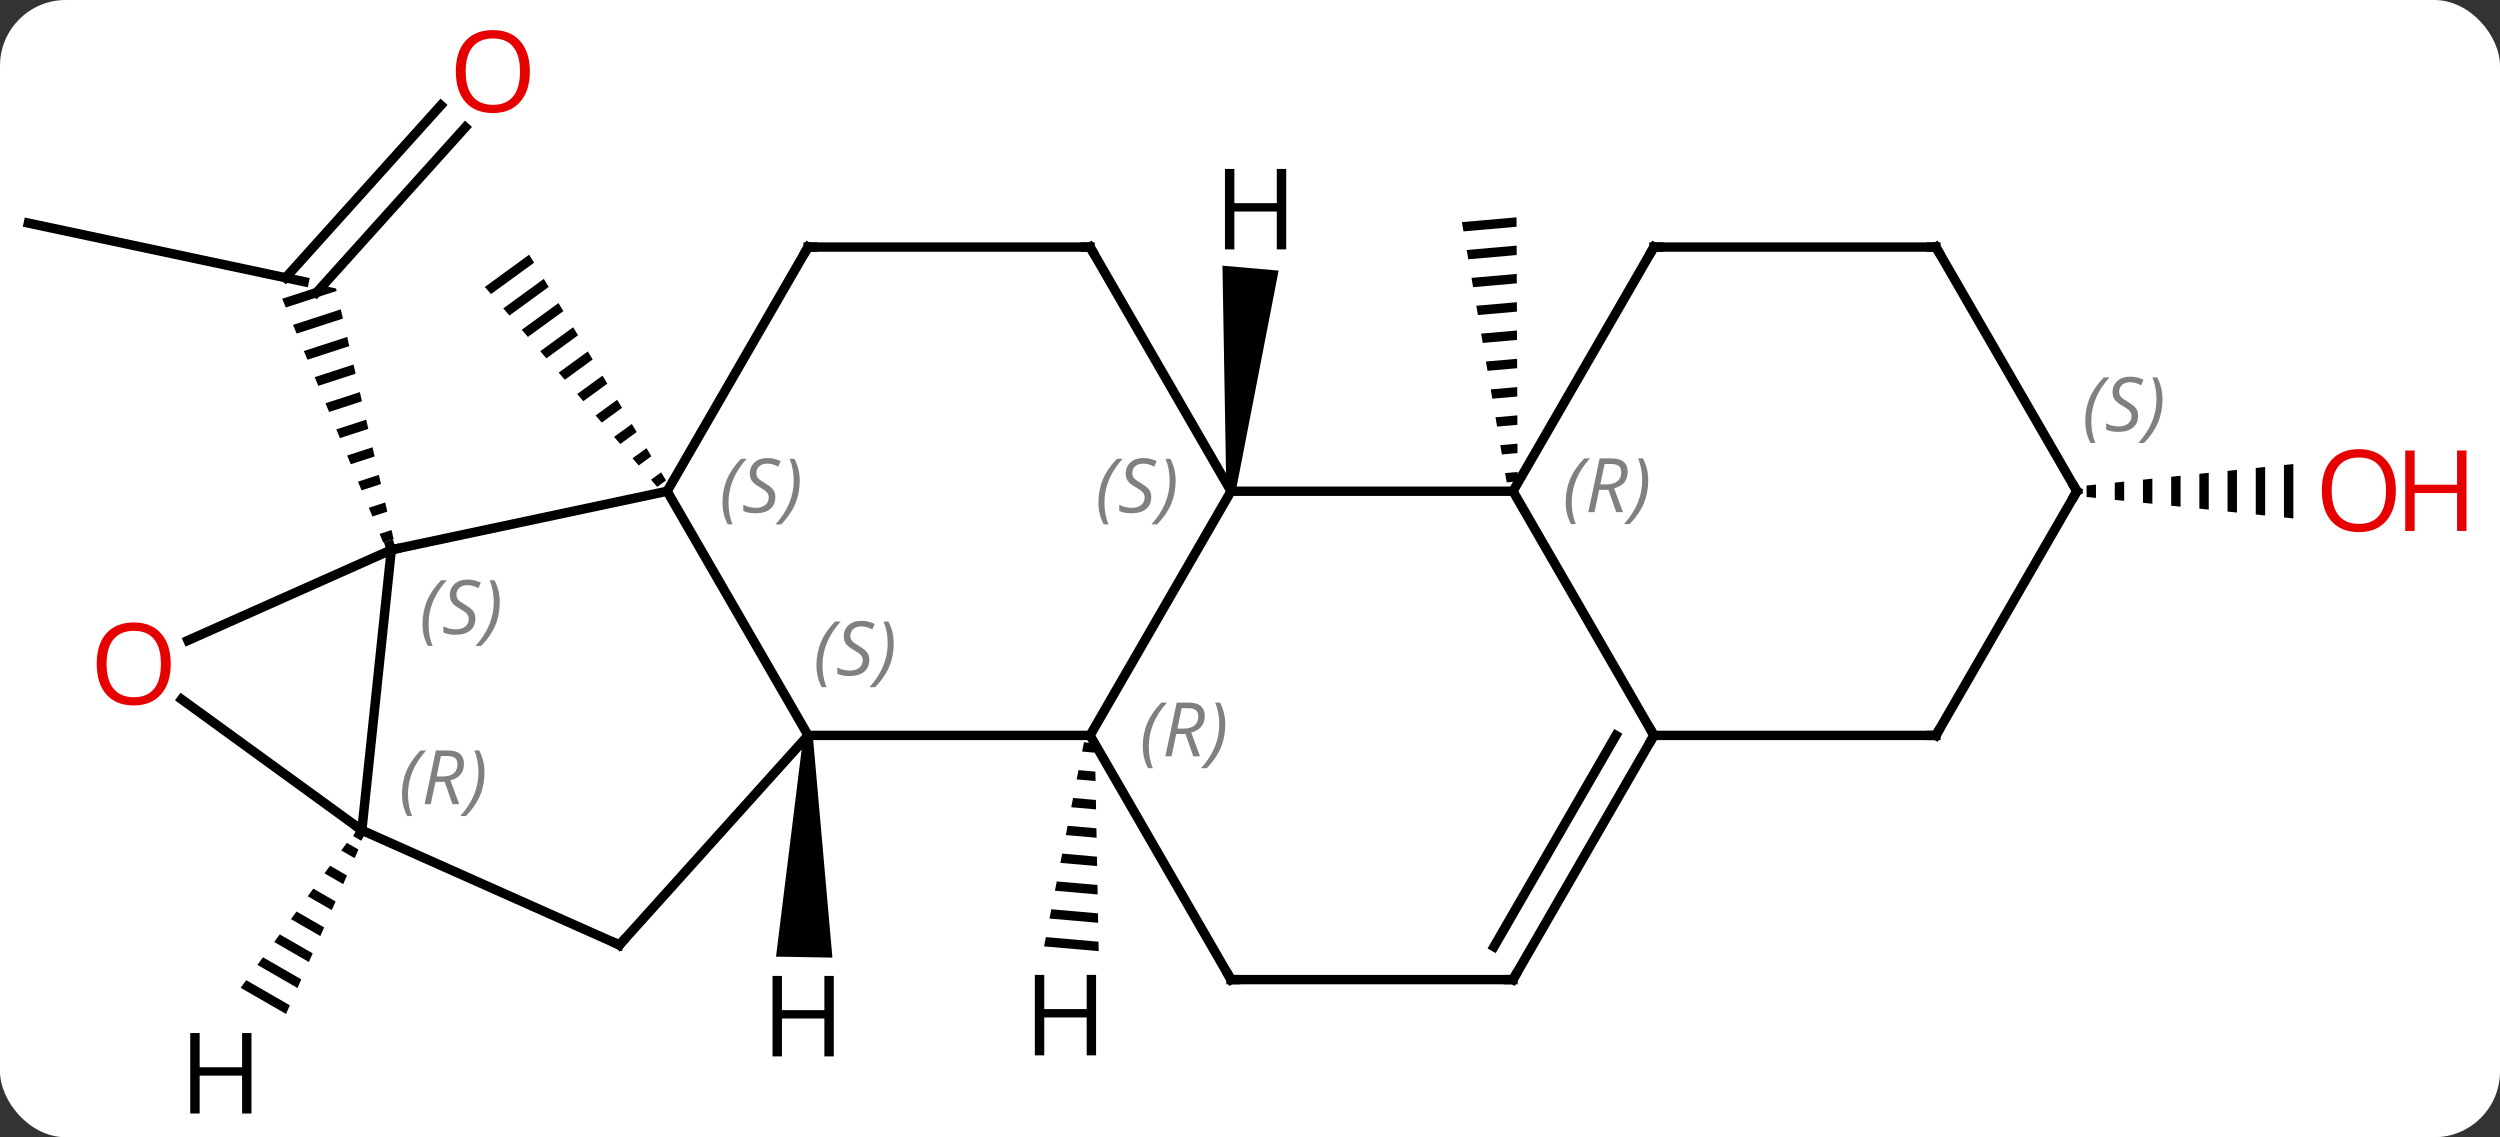 <svg width="266" viewBox="0 0 266 121" style="fill-opacity:1; color-rendering:auto; color-interpolation:auto; text-rendering:auto; stroke:black; stroke-linecap:square; stroke-miterlimit:10; shape-rendering:auto; stroke-opacity:1; fill:black; stroke-dasharray:none; font-weight:normal; stroke-width:1; font-family:'Open Sans'; font-style:normal; stroke-linejoin:miter; font-size:12; stroke-dashoffset:0; image-rendering:auto;" height="121" class="cas-substance-image" xmlns:xlink="http://www.w3.org/1999/xlink" xmlns="http://www.w3.org/2000/svg"><rect x="0" y="0" width="266" height="121" fill="#333333" stroke="none"/><svg class="cas-substance-single-component"><rect y="0" x="0" width="266" stroke="none" ry="7" rx="7" height="121" fill="white" class="cas-substance-group"/><svg y="0" x="0" width="266" viewBox="0 0 266 121" style="fill:black;" height="121" class="cas-substance-single-component-image"><svg><g><g transform="translate(127,61)" style="text-rendering:geometricPrecision; color-rendering:optimizeQuality; color-interpolation:linearRGB; stroke-linecap:butt; image-rendering:optimizeQuality;"><line y2="-37.263" y1="-31.026" x2="-123.981" x1="-94.635" style="fill:none;"/><line y2="-47.457" y1="-29.855" x2="-77.488" x1="-93.334" style="fill:none;"/><line y2="-49.799" y1="-31.446" x2="-80.089" x1="-96.612" style="fill:none;"/><path style="stroke:none;" d="M-92.676 -30.61 L-96.973 -29.212 L-96.589 -28.285 L-91.186 -30.043 L-91.186 -30.043 L-91.247 -30.306 L-92.676 -30.61 ZM-90.736 -28.086 L-95.822 -26.432 L-95.822 -26.432 L-95.438 -25.505 L-90.511 -27.108 L-90.736 -28.086 ZM-90.062 -25.151 L-94.67 -23.652 L-94.67 -23.652 L-94.286 -22.726 L-89.837 -24.173 L-89.837 -24.173 L-90.062 -25.151 ZM-89.387 -22.216 L-93.518 -20.872 L-93.134 -19.946 L-89.162 -21.238 L-89.162 -21.238 L-89.387 -22.216 ZM-88.712 -19.281 L-92.367 -18.093 L-92.367 -18.093 L-91.983 -17.166 L-91.983 -17.166 L-88.487 -18.303 L-88.487 -18.303 L-88.712 -19.281 ZM-88.038 -16.346 L-91.215 -15.313 L-90.831 -14.386 L-87.813 -15.368 L-87.813 -15.368 L-88.038 -16.346 ZM-87.363 -13.411 L-90.063 -12.533 L-89.679 -11.607 L-87.138 -12.433 L-87.138 -12.433 L-87.363 -13.411 ZM-86.688 -10.476 L-88.911 -9.753 L-88.528 -8.827 L-86.463 -9.498 L-86.688 -10.476 ZM-86.014 -7.541 L-87.76 -6.973 L-87.376 -6.047 L-87.376 -6.047 L-85.789 -6.563 L-86.014 -7.541 ZM-85.339 -4.606 L-86.608 -4.194 L-86.224 -3.267 L-85.114 -3.628 L-85.339 -4.606 Z"/><path style="stroke:none;" d="M-70.7 -33.899 L-75.415 -30.469 L-74.761 -29.709 L-70.18 -33.042 L-70.7 -33.899 ZM-69.139 -31.326 L-73.451 -28.19 L-72.796 -27.43 L-72.796 -27.43 L-68.619 -30.469 L-69.139 -31.326 ZM-67.579 -28.753 L-71.486 -25.911 L-70.831 -25.151 L-67.059 -27.896 L-67.579 -28.753 ZM-66.018 -26.18 L-69.521 -23.632 L-68.867 -22.872 L-65.498 -25.323 L-65.498 -25.323 L-66.018 -26.18 ZM-64.458 -23.607 L-67.557 -21.353 L-66.902 -20.593 L-66.902 -20.593 L-63.938 -22.75 L-64.458 -23.607 ZM-62.897 -21.034 L-65.592 -19.074 L-64.937 -18.314 L-62.377 -20.177 L-62.897 -21.034 ZM-61.337 -18.461 L-63.627 -16.795 L-62.972 -16.035 L-60.816 -17.604 L-61.337 -18.461 ZM-59.776 -15.888 L-61.663 -14.516 L-61.008 -13.756 L-59.256 -15.031 L-59.776 -15.888 ZM-58.215 -13.315 L-59.698 -12.237 L-59.043 -11.477 L-57.695 -12.458 L-58.215 -13.315 ZM-56.655 -10.742 L-57.733 -9.958 L-57.078 -9.198 L-57.078 -9.198 L-56.135 -9.885 L-56.655 -10.742 Z"/><path style="stroke:none;" d="M34.358 -37.877 L28.547 -37.368 L28.547 -37.368 L28.717 -36.379 L28.717 -36.379 L34.362 -36.874 L34.362 -36.874 L34.358 -37.877 ZM34.37 -34.867 L29.057 -34.401 L29.057 -34.401 L29.228 -33.412 L29.228 -33.412 L34.374 -33.863 L34.374 -33.863 L34.37 -34.867 ZM34.383 -31.856 L29.568 -31.434 L29.568 -31.434 L29.738 -30.445 L29.738 -30.445 L34.387 -30.853 L34.387 -30.853 L34.383 -31.856 ZM34.395 -28.846 L30.079 -28.468 L30.079 -28.468 L30.249 -27.479 L30.249 -27.479 L34.4 -27.843 L34.4 -27.843 L34.395 -28.846 ZM34.408 -25.836 L30.589 -25.501 L30.589 -25.501 L30.759 -24.512 L30.759 -24.512 L34.412 -24.832 L34.412 -24.832 L34.408 -25.836 ZM34.42 -22.825 L31.1 -22.534 L31.1 -22.534 L31.27 -21.545 L31.27 -21.545 L34.425 -21.822 L34.425 -21.822 L34.42 -22.825 ZM34.433 -19.815 L31.611 -19.567 L31.611 -19.567 L31.781 -18.578 L31.781 -18.578 L34.437 -18.811 L34.437 -18.811 L34.433 -19.815 ZM34.446 -16.805 L32.121 -16.601 L32.121 -16.601 L32.291 -15.612 L32.291 -15.612 L34.45 -15.801 L34.446 -16.805 ZM34.458 -13.794 L32.632 -13.634 L32.632 -13.634 L32.802 -12.645 L32.802 -12.645 L34.462 -12.791 L34.462 -12.791 L34.458 -13.794 ZM34.471 -10.784 L33.142 -10.667 L33.142 -10.667 L33.313 -9.678 L33.313 -9.678 L34.475 -9.78 L34.475 -9.78 L34.471 -10.784 Z"/><path style="stroke:none;" d="M96.012 -9.444 L95.012 -9.34 L95.012 -8.126 L96.012 -8.022 L96.012 -9.444 ZM99.012 -9.756 L98.012 -9.652 L98.012 -7.814 L99.012 -7.71 L99.012 -9.756 ZM102.012 -10.067 L101.012 -9.963 L101.012 -7.503 L102.012 -7.399 L102.012 -10.067 ZM105.012 -10.379 L104.012 -10.275 L104.012 -7.191 L105.012 -7.087 L105.012 -10.379 ZM108.012 -10.691 L107.012 -10.587 L107.012 -10.587 L107.012 -6.879 L108.012 -6.775 L108.012 -10.691 ZM111.012 -11.002 L110.012 -10.899 L110.012 -6.567 L111.012 -6.463 L111.012 -11.002 ZM114.012 -11.314 L113.012 -11.21 L113.012 -6.256 L114.012 -6.152 L114.012 -11.314 ZM117.012 -11.626 L116.012 -11.522 L116.012 -5.944 L117.012 -5.84 L117.012 -11.626 Z"/><line y2="-8.733" y1="-2.496" x2="-56.019" x1="-85.365" style="fill:none;"/><line y2="27.339" y1="-2.496" x2="-88.5" x1="-85.365" style="fill:none;"/><line y2="7.141" y1="-2.496" x2="-107.005" x1="-85.365" style="fill:none;"/><line y2="17.247" y1="-8.733" x2="-41.019" x1="-56.019" style="fill:none;"/><line y2="-34.713" y1="-8.733" x2="-41.019" x1="-56.019" style="fill:none;"/><line y2="13.405" y1="27.339" x2="-107.681" x1="-88.5" style="fill:none;"/><line y2="39.543" y1="27.339" x2="-61.095" x1="-88.5" style="fill:none;"/><line y2="39.543" y1="17.247" x2="-61.095" x1="-41.019" style="fill:none;"/><line y2="17.247" y1="17.247" x2="-11.019" x1="-41.019" style="fill:none;"/><line y2="-34.713" y1="-34.713" x2="-11.019" x1="-41.019" style="fill:none;"/><line y2="-8.733" y1="17.247" x2="3.981" x1="-11.019" style="fill:none;"/><line y2="43.23" y1="17.247" x2="3.981" x1="-11.019" style="fill:none;"/><line y2="-8.733" y1="-34.713" x2="3.981" x1="-11.019" style="fill:none;"/><line y2="-8.733" y1="-8.733" x2="33.981" x1="3.981" style="fill:none;"/><line y2="43.23" y1="43.23" x2="33.981" x1="3.981" style="fill:none;"/><line y2="17.247" y1="-8.733" x2="48.981" x1="33.981" style="fill:none;"/><line y2="-34.713" y1="-8.733" x2="48.981" x1="33.981" style="fill:none;"/><line y2="17.247" y1="43.23" x2="48.981" x1="33.981" style="fill:none;"/><line y2="17.247" y1="39.73" x2="44.94" x1="31.96" style="fill:none;"/><line y2="17.247" y1="17.247" x2="78.981" x1="48.981" style="fill:none;"/><line y2="-34.713" y1="-34.713" x2="78.981" x1="48.981" style="fill:none;"/><line y2="-8.733" y1="17.247" x2="93.981" x1="78.981" style="fill:none;"/><line y2="-8.733" y1="-34.713" x2="93.981" x1="78.981" style="fill:none;"/><path style="stroke:none;" d="M-90.097 28.678 L-90.692 29.49 L-89.266 30.312 L-88.861 29.391 L-90.097 28.678 ZM-91.881 31.113 L-92.475 31.925 L-90.483 33.074 L-90.483 33.074 L-90.077 32.153 L-91.881 31.113 ZM-93.665 33.548 L-94.26 34.36 L-94.26 34.36 L-91.7 35.836 L-91.294 34.916 L-93.665 33.548 ZM-95.449 35.984 L-96.043 36.795 L-92.916 38.599 L-92.511 37.678 L-95.449 35.984 ZM-97.233 38.419 L-97.827 39.231 L-97.827 39.231 L-94.133 41.361 L-93.728 40.44 L-97.233 38.419 ZM-99.017 40.854 L-99.611 41.666 L-95.35 44.124 L-94.944 43.203 L-99.017 40.854 ZM-100.801 43.29 L-101.395 44.101 L-96.566 46.886 L-96.566 46.886 L-96.161 45.965 L-100.801 43.29 Z"/><path style="stroke:none;" d="M-41.519 17.238 L-40.519 17.256 L-38.432 40.891 L-44.431 40.786 Z"/><path style="stroke:none;" d="M-11.669 17.982 L-11.862 18.968 L-10.488 19.089 L-10.488 19.089 L-10.506 18.084 L-10.506 18.084 L-11.669 17.982 ZM-12.248 20.942 L-12.44 21.929 L-12.44 21.929 L-10.433 22.105 L-10.433 22.105 L-10.451 21.1 L-10.451 21.1 L-12.248 20.942 ZM-12.826 23.903 L-13.019 24.89 L-13.019 24.89 L-10.377 25.122 L-10.377 25.122 L-10.396 24.116 L-10.396 24.116 L-12.826 23.903 ZM-13.405 26.864 L-13.597 27.851 L-13.597 27.851 L-10.322 28.138 L-10.322 28.138 L-10.341 27.133 L-10.341 27.133 L-13.405 26.864 ZM-13.983 29.825 L-14.176 30.812 L-14.176 30.812 L-10.267 31.154 L-10.267 31.154 L-10.285 30.149 L-10.285 30.149 L-13.983 29.825 ZM-14.562 32.785 L-14.754 33.772 L-14.754 33.772 L-10.211 34.171 L-10.211 34.171 L-10.23 33.165 L-10.23 33.165 L-14.562 32.785 ZM-15.14 35.746 L-15.333 36.733 L-15.333 36.733 L-10.156 37.187 L-10.156 37.187 L-10.175 36.181 L-10.175 36.181 L-15.14 35.746 ZM-15.719 38.707 L-15.911 39.694 L-15.911 39.694 L-10.101 40.203 L-10.101 40.203 L-10.119 39.198 L-10.119 39.198 L-15.719 38.707 Z"/><path style="stroke:none;" d="M4.479 -8.69 L3.483 -8.777 L3.068 -32.732 L9.045 -32.209 Z"/></g><g transform="translate(127,61)" style="fill:rgb(230,0,0); text-rendering:geometricPrecision; color-rendering:optimizeQuality; image-rendering:optimizeQuality; font-family:'Open Sans'; stroke:rgb(230,0,0); color-interpolation:linearRGB;"><path style="stroke:none;" d="M-70.624 -53.392 Q-70.624 -51.33 -71.664 -50.15 Q-72.703 -48.97 -74.546 -48.97 Q-76.437 -48.97 -77.468 -50.135 Q-78.499 -51.299 -78.499 -53.408 Q-78.499 -55.502 -77.468 -56.65 Q-76.437 -57.799 -74.546 -57.799 Q-72.687 -57.799 -71.656 -56.627 Q-70.624 -55.455 -70.624 -53.392 ZM-77.453 -53.392 Q-77.453 -51.658 -76.71 -50.752 Q-75.968 -49.845 -74.546 -49.845 Q-73.124 -49.845 -72.398 -50.744 Q-71.671 -51.642 -71.671 -53.392 Q-71.671 -55.127 -72.398 -56.017 Q-73.124 -56.908 -74.546 -56.908 Q-75.968 -56.908 -76.71 -56.01 Q-77.453 -55.111 -77.453 -53.392 Z"/><path style="stroke:none;" d="M127.918 -8.803 Q127.918 -6.741 126.879 -5.561 Q125.84 -4.381 123.997 -4.381 Q122.106 -4.381 121.075 -5.545 Q120.043 -6.71 120.043 -8.819 Q120.043 -10.913 121.075 -12.061 Q122.106 -13.21 123.997 -13.21 Q125.856 -13.21 126.887 -12.038 Q127.918 -10.866 127.918 -8.803 ZM121.09 -8.803 Q121.09 -7.069 121.833 -6.163 Q122.575 -5.256 123.997 -5.256 Q125.418 -5.256 126.145 -6.155 Q126.872 -7.053 126.872 -8.803 Q126.872 -10.538 126.145 -11.428 Q125.418 -12.319 123.997 -12.319 Q122.575 -12.319 121.833 -11.421 Q121.09 -10.522 121.09 -8.803 Z"/><path style="stroke:none;" d="M135.434 -4.506 L134.434 -4.506 L134.434 -8.538 L129.918 -8.538 L129.918 -4.506 L128.918 -4.506 L128.918 -13.069 L129.918 -13.069 L129.918 -9.428 L134.434 -9.428 L134.434 -13.069 L135.434 -13.069 L135.434 -4.506 Z"/></g><g transform="translate(127,61)" style="stroke-linecap:butt; text-rendering:geometricPrecision; color-rendering:optimizeQuality; image-rendering:optimizeQuality; font-family:'Open Sans'; color-interpolation:linearRGB; stroke-miterlimit:5;"><path style="fill:none;" d="M-85.519 -2.971 L-85.365 -2.496 L-84.876 -2.6"/></g><g transform="translate(127,61)" style="stroke-linecap:butt; font-size:8.4px; fill:gray; text-rendering:geometricPrecision; image-rendering:optimizeQuality; color-rendering:optimizeQuality; font-family:'Open Sans'; font-style:italic; stroke:gray; color-interpolation:linearRGB; stroke-miterlimit:5;"><path style="stroke:none;" d="M-82.042 5.398 Q-82.042 4.07 -81.573 2.945 Q-81.105 1.82 -80.073 0.742 L-79.464 0.742 Q-80.433 1.805 -80.917 2.977 Q-81.401 4.148 -81.401 5.383 Q-81.401 6.711 -80.964 7.726 L-81.48 7.726 Q-82.042 6.695 -82.042 5.398 ZM-76.419 4.805 Q-76.419 5.633 -76.966 6.086 Q-77.513 6.539 -78.513 6.539 Q-78.919 6.539 -79.232 6.484 Q-79.544 6.43 -79.826 6.289 L-79.826 5.633 Q-79.201 5.961 -78.498 5.961 Q-77.873 5.961 -77.498 5.664 Q-77.123 5.367 -77.123 4.851 Q-77.123 4.539 -77.326 4.312 Q-77.529 4.086 -78.091 3.758 Q-78.685 3.43 -78.912 3.102 Q-79.138 2.773 -79.138 2.32 Q-79.138 1.586 -78.623 1.125 Q-78.107 0.664 -77.263 0.664 Q-76.888 0.664 -76.552 0.742 Q-76.216 0.82 -75.841 0.992 L-76.107 1.586 Q-76.357 1.43 -76.677 1.344 Q-76.998 1.258 -77.263 1.258 Q-77.794 1.258 -78.115 1.531 Q-78.435 1.805 -78.435 2.273 Q-78.435 2.477 -78.365 2.625 Q-78.294 2.773 -78.154 2.906 Q-78.013 3.039 -77.591 3.289 Q-77.029 3.633 -76.826 3.828 Q-76.623 4.023 -76.521 4.258 Q-76.419 4.492 -76.419 4.805 ZM-73.825 3.086 Q-73.825 4.414 -74.302 5.547 Q-74.778 6.68 -75.794 7.726 L-76.403 7.726 Q-74.466 5.57 -74.466 3.086 Q-74.466 1.758 -74.903 0.742 L-74.388 0.742 Q-73.825 1.805 -73.825 3.086 Z"/><path style="stroke:none;" d="M-50.127 -7.53 Q-50.127 -8.858 -49.659 -9.983 Q-49.19 -11.108 -48.159 -12.186 L-47.549 -12.186 Q-48.518 -11.124 -49.002 -9.952 Q-49.487 -8.78 -49.487 -7.545 Q-49.487 -6.217 -49.049 -5.202 L-49.565 -5.202 Q-50.127 -6.233 -50.127 -7.53 ZM-44.505 -8.124 Q-44.505 -7.295 -45.052 -6.842 Q-45.599 -6.389 -46.599 -6.389 Q-47.005 -6.389 -47.318 -6.444 Q-47.63 -6.499 -47.911 -6.639 L-47.911 -7.295 Q-47.286 -6.967 -46.583 -6.967 Q-45.958 -6.967 -45.583 -7.264 Q-45.208 -7.561 -45.208 -8.077 Q-45.208 -8.389 -45.411 -8.616 Q-45.614 -8.842 -46.177 -9.171 Q-46.771 -9.499 -46.997 -9.827 Q-47.224 -10.155 -47.224 -10.608 Q-47.224 -11.342 -46.708 -11.803 Q-46.193 -12.264 -45.349 -12.264 Q-44.974 -12.264 -44.638 -12.186 Q-44.302 -12.108 -43.927 -11.936 L-44.193 -11.342 Q-44.443 -11.499 -44.763 -11.585 Q-45.083 -11.671 -45.349 -11.671 Q-45.88 -11.671 -46.2 -11.397 Q-46.521 -11.124 -46.521 -10.655 Q-46.521 -10.452 -46.45 -10.303 Q-46.38 -10.155 -46.239 -10.022 Q-46.099 -9.889 -45.677 -9.639 Q-45.114 -9.296 -44.911 -9.1 Q-44.708 -8.905 -44.606 -8.671 Q-44.505 -8.436 -44.505 -8.124 ZM-41.91 -9.842 Q-41.91 -8.514 -42.387 -7.381 Q-42.864 -6.249 -43.879 -5.202 L-44.489 -5.202 Q-42.551 -7.358 -42.551 -9.842 Q-42.551 -11.171 -42.989 -12.186 L-42.473 -12.186 Q-41.91 -11.124 -41.91 -9.842 Z"/><path style="fill:none; stroke:black;" d="M-88.75 27.772 L-88.5 27.339 L-88.904 27.045"/><path style="stroke:none;" d="M-84.228 23.503 Q-84.228 22.175 -83.76 21.05 Q-83.291 19.925 -82.26 18.847 L-81.65 18.847 Q-82.619 19.91 -83.103 21.081 Q-83.588 22.253 -83.588 23.488 Q-83.588 24.816 -83.15 25.831 L-83.666 25.831 Q-84.228 24.8 -84.228 23.503 ZM-80.668 22.191 L-81.168 24.566 L-81.825 24.566 L-80.621 18.847 L-79.371 18.847 Q-77.637 18.847 -77.637 20.285 Q-77.637 21.644 -79.075 22.035 L-78.137 24.566 L-78.856 24.566 L-79.684 22.191 L-80.668 22.191 ZM-80.09 19.441 Q-80.481 21.363 -80.543 21.613 L-79.887 21.613 Q-79.137 21.613 -78.731 21.285 Q-78.325 20.956 -78.325 20.331 Q-78.325 19.863 -78.582 19.652 Q-78.84 19.441 -79.434 19.441 L-80.09 19.441 ZM-75.451 21.191 Q-75.451 22.519 -75.927 23.652 Q-76.404 24.785 -77.42 25.831 L-78.029 25.831 Q-76.092 23.675 -76.092 21.191 Q-76.092 19.863 -76.529 18.847 L-76.013 18.847 Q-75.451 19.91 -75.451 21.191 Z"/></g><g transform="translate(127,61)" style="stroke-linecap:butt; fill:rgb(230,0,0); text-rendering:geometricPrecision; color-rendering:optimizeQuality; image-rendering:optimizeQuality; font-family:'Open Sans'; stroke:rgb(230,0,0); color-interpolation:linearRGB; stroke-miterlimit:5;"><path style="stroke:none;" d="M-108.832 9.638 Q-108.832 11.7 -109.872 12.88 Q-110.911 14.06 -112.754 14.06 Q-114.645 14.06 -115.676 12.896 Q-116.707 11.731 -116.707 9.622 Q-116.707 7.528 -115.676 6.38 Q-114.645 5.231 -112.754 5.231 Q-110.895 5.231 -109.864 6.403 Q-108.832 7.575 -108.832 9.638 ZM-115.661 9.638 Q-115.661 11.372 -114.918 12.278 Q-114.176 13.185 -112.754 13.185 Q-111.332 13.185 -110.606 12.286 Q-109.879 11.388 -109.879 9.638 Q-109.879 7.903 -110.606 7.013 Q-111.332 6.122 -112.754 6.122 Q-114.176 6.122 -114.918 7.021 Q-115.661 7.919 -115.661 9.638 Z"/></g><g transform="translate(127,61)" style="stroke-linecap:butt; font-size:8.4px; fill:gray; text-rendering:geometricPrecision; image-rendering:optimizeQuality; color-rendering:optimizeQuality; font-family:'Open Sans'; font-style:italic; stroke:gray; color-interpolation:linearRGB; stroke-miterlimit:5;"><path style="stroke:none;" d="M-40.128 9.79 Q-40.128 8.462 -39.659 7.337 Q-39.19 6.212 -38.159 5.134 L-37.55 5.134 Q-38.518 6.196 -39.003 7.368 Q-39.487 8.54 -39.487 9.774 Q-39.487 11.102 -39.05 12.118 L-39.565 12.118 Q-40.128 11.087 -40.128 9.79 ZM-34.505 9.196 Q-34.505 10.024 -35.052 10.477 Q-35.599 10.931 -36.599 10.931 Q-37.005 10.931 -37.318 10.876 Q-37.63 10.821 -37.911 10.681 L-37.911 10.024 Q-37.286 10.352 -36.583 10.352 Q-35.958 10.352 -35.583 10.056 Q-35.208 9.759 -35.208 9.243 Q-35.208 8.931 -35.411 8.704 Q-35.614 8.477 -36.177 8.149 Q-36.771 7.821 -36.997 7.493 Q-37.224 7.165 -37.224 6.712 Q-37.224 5.977 -36.708 5.516 Q-36.193 5.056 -35.349 5.056 Q-34.974 5.056 -34.638 5.134 Q-34.302 5.212 -33.927 5.384 L-34.193 5.977 Q-34.443 5.821 -34.763 5.735 Q-35.083 5.649 -35.349 5.649 Q-35.88 5.649 -36.2 5.923 Q-36.521 6.196 -36.521 6.665 Q-36.521 6.868 -36.45 7.016 Q-36.38 7.165 -36.239 7.298 Q-36.099 7.431 -35.677 7.681 Q-35.114 8.024 -34.911 8.22 Q-34.708 8.415 -34.607 8.649 Q-34.505 8.884 -34.505 9.196 ZM-31.91 7.477 Q-31.91 8.806 -32.387 9.938 Q-32.864 11.071 -33.879 12.118 L-34.489 12.118 Q-32.551 9.962 -32.551 7.477 Q-32.551 6.149 -32.989 5.134 L-32.473 5.134 Q-31.91 6.196 -31.91 7.477 Z"/><path style="fill:none; stroke:black;" d="M-41.269 -34.28 L-41.019 -34.713 L-40.519 -34.713"/><path style="fill:none; stroke:black;" d="M-61.552 39.34 L-61.095 39.543 L-60.76 39.171"/><path style="stroke:none;" d="M-5.408 18.411 Q-5.408 17.083 -4.939 15.958 Q-4.47 14.833 -3.439 13.755 L-2.829 13.755 Q-3.798 14.818 -4.283 15.989 Q-4.767 17.161 -4.767 18.396 Q-4.767 19.724 -4.33 20.739 L-4.845 20.739 Q-5.408 19.708 -5.408 18.411 ZM-1.848 17.099 L-2.348 19.474 L-3.004 19.474 L-1.801 13.755 L-0.551 13.755 Q1.184 13.755 1.184 15.193 Q1.184 16.552 -0.254 16.943 L0.684 19.474 L-0.035 19.474 L-0.863 17.099 L-1.848 17.099 ZM-1.27 14.349 Q-1.66 16.271 -1.723 16.521 L-1.066 16.521 Q-0.316 16.521 0.09 16.193 Q0.496 15.864 0.496 15.239 Q0.496 14.771 0.238 14.56 Q-0.019 14.349 -0.613 14.349 L-1.27 14.349 ZM3.37 16.099 Q3.37 17.427 2.893 18.56 Q2.417 19.693 1.401 20.739 L0.791 20.739 Q2.729 18.583 2.729 16.099 Q2.729 14.771 2.292 13.755 L2.807 13.755 Q3.37 14.818 3.37 16.099 Z"/><path style="fill:none; stroke:black;" d="M-11.519 -34.713 L-11.019 -34.713 L-10.769 -34.28"/><path style="stroke:none;" d="M-10.127 -7.53 Q-10.127 -8.858 -9.659 -9.983 Q-9.19 -11.108 -8.159 -12.186 L-7.549 -12.186 Q-8.518 -11.124 -9.002 -9.952 Q-9.487 -8.78 -9.487 -7.545 Q-9.487 -6.217 -9.049 -5.202 L-9.565 -5.202 Q-10.127 -6.233 -10.127 -7.53 ZM-4.505 -8.124 Q-4.505 -7.295 -5.052 -6.842 Q-5.599 -6.389 -6.599 -6.389 Q-7.005 -6.389 -7.317 -6.444 Q-7.63 -6.499 -7.911 -6.639 L-7.911 -7.295 Q-7.286 -6.967 -6.583 -6.967 Q-5.958 -6.967 -5.583 -7.264 Q-5.208 -7.561 -5.208 -8.077 Q-5.208 -8.389 -5.411 -8.616 Q-5.614 -8.842 -6.177 -9.171 Q-6.771 -9.499 -6.997 -9.827 Q-7.224 -10.155 -7.224 -10.608 Q-7.224 -11.342 -6.708 -11.803 Q-6.192 -12.264 -5.349 -12.264 Q-4.974 -12.264 -4.638 -12.186 Q-4.302 -12.108 -3.927 -11.936 L-4.192 -11.342 Q-4.442 -11.499 -4.763 -11.585 Q-5.083 -11.671 -5.349 -11.671 Q-5.88 -11.671 -6.2 -11.397 Q-6.521 -11.124 -6.521 -10.655 Q-6.521 -10.452 -6.45 -10.303 Q-6.38 -10.155 -6.239 -10.022 Q-6.099 -9.889 -5.677 -9.639 Q-5.114 -9.296 -4.911 -9.1 Q-4.708 -8.905 -4.606 -8.671 Q-4.505 -8.436 -4.505 -8.124 ZM-1.911 -9.842 Q-1.911 -8.514 -2.387 -7.381 Q-2.864 -6.249 -3.879 -5.202 L-4.489 -5.202 Q-2.551 -7.358 -2.551 -9.842 Q-2.551 -11.171 -2.989 -12.186 L-2.473 -12.186 Q-1.911 -11.124 -1.911 -9.842 Z"/><path style="fill:none; stroke:black;" d="M3.731 42.797 L3.981 43.23 L4.481 43.23"/><path style="stroke:none;" d="M39.592 -7.569 Q39.592 -8.897 40.061 -10.022 Q40.53 -11.147 41.561 -12.225 L42.17 -12.225 Q41.202 -11.163 40.717 -9.991 Q40.233 -8.819 40.233 -7.585 Q40.233 -6.256 40.67 -5.241 L40.155 -5.241 Q39.592 -6.272 39.592 -7.569 ZM43.152 -8.881 L42.652 -6.506 L41.996 -6.506 L43.199 -12.225 L44.449 -12.225 Q46.184 -12.225 46.184 -10.788 Q46.184 -9.428 44.746 -9.038 L45.684 -6.506 L44.965 -6.506 L44.137 -8.881 L43.152 -8.881 ZM43.73 -11.631 Q43.34 -9.71 43.277 -9.46 L43.934 -9.46 Q44.684 -9.46 45.09 -9.788 Q45.496 -10.116 45.496 -10.741 Q45.496 -11.21 45.238 -11.421 Q44.98 -11.631 44.387 -11.631 L43.73 -11.631 ZM48.37 -9.881 Q48.37 -8.553 47.893 -7.42 Q47.416 -6.288 46.401 -5.241 L45.791 -5.241 Q47.729 -7.397 47.729 -9.881 Q47.729 -11.21 47.291 -12.225 L47.807 -12.225 Q48.37 -11.163 48.37 -9.881 Z"/><path style="fill:none; stroke:black;" d="M33.481 43.23 L33.981 43.23 L34.231 42.797"/><path style="fill:none; stroke:black;" d="M48.731 17.68 L48.981 17.247 L48.731 16.814"/><path style="fill:none; stroke:black;" d="M48.731 -34.28 L48.981 -34.713 L49.481 -34.713"/><path style="fill:none; stroke:black;" d="M78.481 17.247 L78.981 17.247 L79.231 16.814"/><path style="fill:none; stroke:black;" d="M78.481 -34.713 L78.981 -34.713 L79.231 -34.28"/><path style="fill:none; stroke:black;" d="M93.731 -8.3 L93.981 -8.733 L93.731 -9.166"/><path style="stroke:none;" d="M94.873 -16.19 Q94.873 -17.518 95.341 -18.643 Q95.81 -19.768 96.841 -20.846 L97.451 -20.846 Q96.482 -19.784 95.998 -18.612 Q95.513 -17.44 95.513 -16.206 Q95.513 -14.878 95.951 -13.862 L95.435 -13.862 Q94.873 -14.893 94.873 -16.19 ZM100.495 -16.784 Q100.495 -15.956 99.948 -15.503 Q99.401 -15.049 98.401 -15.049 Q97.995 -15.049 97.683 -15.104 Q97.37 -15.159 97.089 -15.299 L97.089 -15.956 Q97.714 -15.628 98.417 -15.628 Q99.042 -15.628 99.417 -15.924 Q99.792 -16.221 99.792 -16.737 Q99.792 -17.049 99.589 -17.276 Q99.386 -17.503 98.823 -17.831 Q98.23 -18.159 98.003 -18.487 Q97.776 -18.815 97.776 -19.268 Q97.776 -20.003 98.292 -20.463 Q98.808 -20.924 99.651 -20.924 Q100.026 -20.924 100.362 -20.846 Q100.698 -20.768 101.073 -20.596 L100.808 -20.003 Q100.558 -20.159 100.237 -20.245 Q99.917 -20.331 99.651 -20.331 Q99.12 -20.331 98.8 -20.057 Q98.48 -19.784 98.48 -19.315 Q98.48 -19.112 98.55 -18.963 Q98.62 -18.815 98.761 -18.682 Q98.901 -18.549 99.323 -18.299 Q99.886 -17.956 100.089 -17.76 Q100.292 -17.565 100.394 -17.331 Q100.495 -17.096 100.495 -16.784 ZM103.09 -18.503 Q103.09 -17.174 102.613 -16.042 Q102.136 -14.909 101.121 -13.862 L100.511 -13.862 Q102.449 -16.018 102.449 -18.503 Q102.449 -19.831 102.011 -20.846 L102.527 -20.846 Q103.09 -19.784 103.09 -18.503 Z"/></g><g transform="translate(127,61)" style="stroke-linecap:butt; text-rendering:geometricPrecision; color-rendering:optimizeQuality; image-rendering:optimizeQuality; font-family:'Open Sans'; color-interpolation:linearRGB; stroke-miterlimit:5;"><path style="stroke:none;" d="M-100.242 57.478 L-101.242 57.478 L-101.242 53.447 L-105.758 53.447 L-105.758 57.478 L-106.758 57.478 L-106.758 48.916 L-105.758 48.916 L-105.758 52.556 L-101.242 52.556 L-101.242 48.916 L-100.242 48.916 L-100.242 57.478 Z"/><path style="stroke:none;" d="M-38.286 51.4 L-39.286 51.4 L-39.286 47.369 L-43.802 47.369 L-43.802 51.4 L-44.802 51.4 L-44.802 42.838 L-43.802 42.838 L-43.802 46.478 L-39.286 46.478 L-39.286 42.838 L-38.286 42.838 L-38.286 51.4 Z"/><path style="stroke:none;" d="M-10.377 51.289 L-11.377 51.289 L-11.377 47.258 L-15.893 47.258 L-15.893 51.289 L-16.893 51.289 L-16.893 42.727 L-15.893 42.727 L-15.893 46.367 L-11.377 46.367 L-11.377 42.727 L-10.377 42.727 L-10.377 51.289 Z"/><path style="stroke:none;" d="M9.852 -34.463 L8.852 -34.463 L8.852 -38.494 L4.336 -38.494 L4.336 -34.463 L3.336 -34.463 L3.336 -43.025 L4.336 -43.025 L4.336 -39.385 L8.852 -39.385 L8.852 -43.025 L9.852 -43.025 L9.852 -34.463 Z"/></g></g></svg></svg></svg></svg>